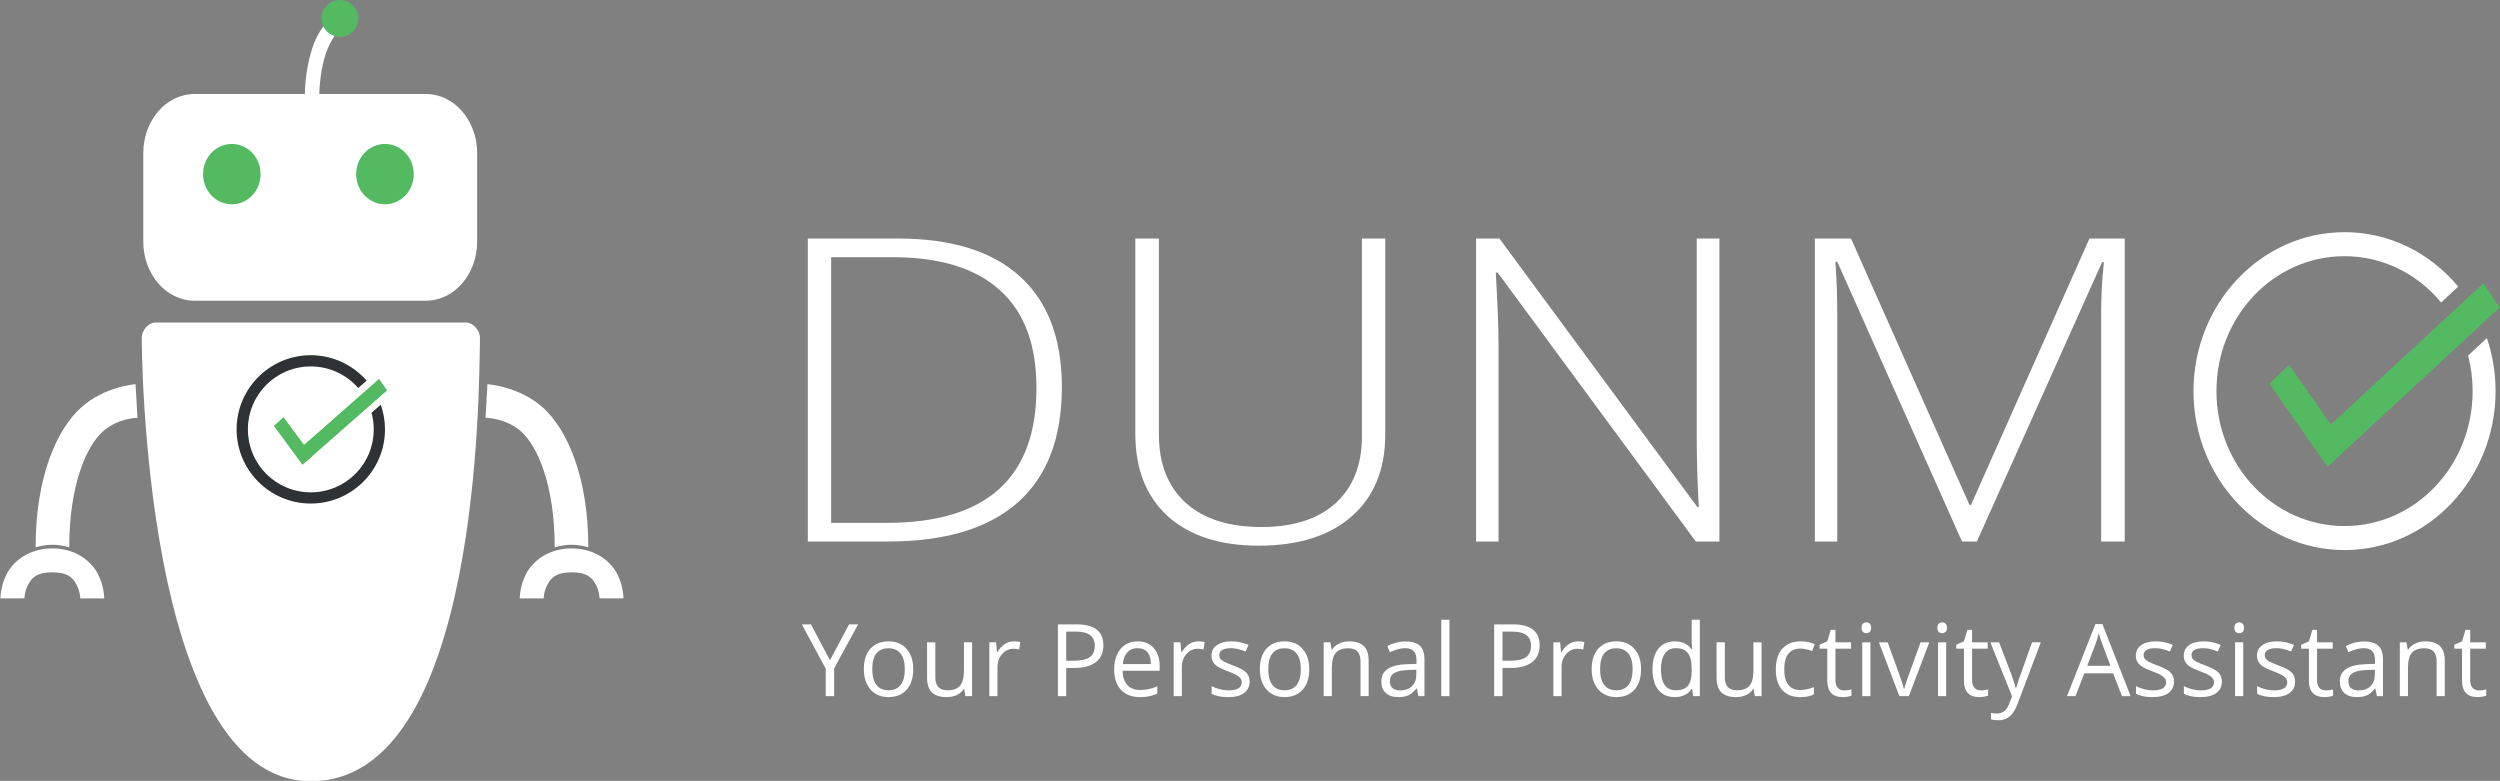 <?xml version="1.0" encoding="UTF-8" standalone="no"?>
<!-- Generator: Adobe Illustrator 16.0.0, SVG Export Plug-In . SVG Version: 6.00 Build 0)  -->

<svg
   xmlns:dc="http://purl.org/dc/elements/1.1/"
   xmlns:cc="http://creativecommons.org/ns#"
   xmlns:rdf="http://www.w3.org/1999/02/22-rdf-syntax-ns#"
   xmlns:svg="http://www.w3.org/2000/svg"
   xmlns="http://www.w3.org/2000/svg"
   xmlns:sodipodi="http://sodipodi.sourceforge.net/DTD/sodipodi-0.dtd"
   xmlns:inkscape="http://www.inkscape.org/namespaces/inkscape"
   version="1.1"
   x="0px"
   y="0px"
   width="1633.933"
   height="510.335"
   viewBox="0 0 1633.933 510.335"
   enable-background="new 0 0 2000 1200"
   xml:space="preserve"
   id="svg2"
   inkscape:version="0.91 r13725"
   sodipodi:docname="logo_horiz_wTagLine.svg"
   inkscape:export-filename="/Users/michael/Desktop/Dunmo/Dunmo/public/img/assets/logoHoriz_wTagLine/logo_horiz_wTagLine.png"
   inkscape:export-xdpi="90"
   inkscape:export-ydpi="90"><rect x="0" y="0" width="1633.933" height="510.335" fill="#808080" stroke="none"/><defs
     id="defs93" /><sodipodi:namedview
     pagecolor="#969696"
     bordercolor="#666666"
     borderopacity="1"
     objecttolerance="10"
     gridtolerance="10"
     guidetolerance="10"
     inkscape:pageopacity="0"
     inkscape:pageshadow="2"
     inkscape:window-width="1366"
     inkscape:window-height="659"
     id="namedview91"
     showgrid="false"
     inkscape:zoom="0.38749452"
     inkscape:cx="476.75128"
     inkscape:cy="325.55531"
     inkscape:window-x="-2"
     inkscape:window-y="0"
     inkscape:window-maximized="0"
     inkscape:current-layer="g3380"
     fit-margin-top="0"
     fit-margin-left="0"
     fit-margin-right="0"
     fit-margin-bottom="0" /><g
     id="Layer_3"
     display="none"
     style="display:none"
     transform="translate(-183.034,-344.832)"><rect
       display="inline"
       width="2000"
       height="1200"
       id="rect5"
       x="0"
       y="0"
       style="display:inline;fill:#54ba62" /></g><g
     id="g3380"><g
       transform="translate(-168.117,-344.832)"
       id="g3603"><g
         id="g3460"
         transform="matrix(2.009,0,0,1.918,355.438,-25.521)"><g
           transform="matrix(1.027,0,0,0.974,-0.339,2.99)"
           style="font-size:148.477px;line-height:125%;font-family:BubblerOne;fill:#ffffff;fill-opacity:1"
           id="g3462"><path
             d="m 165.429,384.63 0,-105.993 28.637,0 q 25.375,0 38.569,13.267 13.267,13.267 13.267,38.714 0,26.68 -13.992,40.382 -13.992,13.63 -41.107,13.63 l -25.375,0 z m 7.395,-6.525 17.545,0 q 47.487,0 47.487,-47.197 0,-22.765 -11.6,-34.219 -11.527,-11.527 -33.929,-11.527 l -19.502,0 0,92.944 z"
             style="font-style:normal;font-variant:normal;font-weight:300;font-stretch:normal;font-size:148.478px;line-height:125%;font-family:'Open Sans';-inkscape-font-specification:'Open Sans, Light';text-align:start;writing-mode:lr-tb;text-anchor:start;fill:#ffffff;fill-opacity:1"
             id="path3464"
             inkscape:connector-curvature="0" /><path
             d="m 269.175,346.931 0,-68.294 7.467,0 0,68.584 q 0,15.297 8.482,23.852 8.482,8.482 23.997,8.482 15.152,0 23.49,-8.337 8.337,-8.41 8.337,-23.272 l 0,-69.309 7.395,0 0,68.584 q 0,18.27 -10.585,28.565 -10.585,10.295 -29.507,10.295 -18.415,0 -28.782,-10.295 -10.295,-10.367 -10.295,-28.855 z"
             style="font-style:normal;font-variant:normal;font-weight:300;font-stretch:normal;font-size:148.478px;line-height:125%;font-family:'Open Sans';-inkscape-font-specification:'Open Sans, Light';text-align:start;writing-mode:lr-tb;text-anchor:start;fill:#ffffff;fill-opacity:1"
             id="path3466"
             inkscape:connector-curvature="0" /><path
             d="m 377.126,384.63 0,-105.993 7.395,0 62.712,93.959 0.435,0 q -0.652,-13.05 -0.652,-24.795 l 0,-69.164 7.177,0 0,105.993 -7.467,0 -62.784,-94.104 -0.58,0 q 0.87,16.82 0.87,25.375 l 0,68.729 -7.105,0 z"
             style="font-style:normal;font-variant:normal;font-weight:300;font-stretch:normal;font-size:148.478px;line-height:125%;font-family:'Open Sans';-inkscape-font-specification:'Open Sans, Light';text-align:start;writing-mode:lr-tb;text-anchor:start;fill:#ffffff;fill-opacity:1"
             id="path3468"
             inkscape:connector-curvature="0" /><path
             d="m 484.425,384.63 0,-105.993 11.455,0 37.554,93.234 0.435,0 37.554,-93.234 11.165,0 0,105.993 -7.467,0 0,-80.329 q 0,-8.41 0.87,-17.4 l -0.58,0 -39.657,97.729 -4.712,0 -39.512,-97.874 -0.58,0 q 0.58,8.99 0.58,18.415 l 0,79.459 -7.105,0 z"
             style="font-style:normal;font-variant:normal;font-weight:300;font-stretch:normal;font-size:148.478px;line-height:125%;font-family:'Open Sans';-inkscape-font-specification:'Open Sans, Light';text-align:start;writing-mode:lr-tb;text-anchor:start;fill:#ffffff;fill-opacity:1"
             id="path3470"
             inkscape:connector-curvature="0" /></g><g
           id="g3472"
           transform="matrix(0.909,0,0,0.997,212.487,5.935)"><path
             stroke-miterlimit="10"
             d="m 548.553,311.827 c 0.593,2.915 0.903,6.363 0.903,9.452 0,24.805 -22.473,48.666 -47.135,48.666 -24.662,0 -45.602,-22.401 -45.602,-48.666 0,-26.264 21.459,-46.989 46.121,-46.989 12.271,0 24.853,5.703 32.942,13.78 L 540.59,283.435 c -9.699,-9.937 -23.172,-16.108 -38.05,-16.108 -29.474,0 -53.451,24.203 -53.451,53.952 0,29.749 23.978,53.952 53.451,53.952 29.473,0 53.451,-24.203 53.451,-53.952 0,-5.441 -0.811,-10.693 -2.301,-15.648 z"
             id="path3474"
             inkscape:connector-curvature="0"
             style="fill:#2ff234;fill-opacity:1;stroke:none;stroke-width:1.265;stroke-miterlimit:10;stroke-dasharray:none"
             sodipodi:nodetypes="cssssccsssscc" /><path
             style="color:#000000;font-style:normal;font-variant:normal;font-weight:normal;font-stretch:normal;font-size:medium;line-height:normal;font-family:sans-serif;text-indent:0;text-align:start;text-decoration:none;text-decoration-line:none;text-decoration-style:solid;text-decoration-color:#000000;letter-spacing:normal;word-spacing:normal;text-transform:none;direction:ltr;block-progression:tb;writing-mode:lr-tb;baseline-shift:baseline;text-anchor:start;white-space:normal;clip-rule:nonzero;display:inline;overflow:visible;visibility:visible;opacity:1;isolation:auto;mix-blend-mode:normal;color-interpolation:sRGB;color-interpolation-filters:linearRGB;solid-color:#000000;solid-opacity:1;fill:#ffffff;fill-opacity:1;fill-rule:nonzero;stroke:none;stroke-width:8.213;stroke-linecap:butt;stroke-linejoin:miter;stroke-miterlimit:10;stroke-dasharray:none;stroke-dashoffset:0;stroke-opacity:1;color-rendering:auto;image-rendering:auto;shape-rendering:auto;text-rendering:auto;enable-background:accumulate"
             d="m 486.088,214.875 c -20.188,0 -36.598,16.42 -36.598,36.584 0,20.164 16.41,36.584 36.598,36.584 20.188,10e-6 36.598,-16.42 36.598,-36.584 0,-4.273 -0.744,-8.375 -2.098,-12.191 l -4.555,4.004 c 0.708,2.608 1.092,5.351 1.092,8.188 0,17.19 -13.87,31.053 -31.037,31.053 -17.167,10e-6 -31.037,-13.863 -31.037,-31.053 0,-17.19 13.87,-31.053 31.037,-31.053 9.35,0 17.715,4.118 23.4,10.641 l 4.141,-3.641 C 506.916,219.736 497.064,214.875 486.088,214.875 Z"
             transform="matrix(1.477,0,0,1.485,-215.198,-52.018)"
             id="path3476"
             inkscape:connector-curvature="0" /><g
             id="g3478"><path
               style="fill:#54ba62"
               d="m 496.699,347.35 -20.839,-28.495 7.06,-6.436 20.84,28.494 z"
               id="path3480"
               inkscape:connector-curvature="0" /><path
               style="fill:#54ba62"
               d="m 558.16,292.825 -59.929,52.946 -5.71,-8.196 59.928,-52.945 z"
               id="path3482"
               inkscape:connector-curvature="0" /><path
               style="fill:#54ba62;fill-opacity:1"
               d="m 558.16,292.825 -59.929,52.946 -5.71,-8.196 59.928,-52.945 z"
               id="path3484"
               inkscape:connector-curvature="0" /></g></g></g><g
         id="g3578"
         transform="translate(-278.382,275)"><g
           id="Layer_3-0"
           display="none"
           style="display:none"
           transform="translate(0,-550)"><rect
             display="inline"
             width="2000"
             height="1200"
             id="rect5-67"
             x="0"
             y="0"
             style="display:inline;fill:#54ba62" /></g><g
           style="display:none"
           id="Layer_3-4-2"
           display="none"
           transform="translate(797.637,-527.31)"><rect
             style="display:inline;fill:#54ba62"
             y="0"
             x="0"
             display="inline"
             width="2000"
             height="1200"
             id="rect4356-6" /></g><g
           id="g4367"
           transform="matrix(0.999,0,0,0.999,-277.087,-19.035)"><g
             transform="translate(8.061,-10.462)"
             id="g4369"><path
               style="color:#000000;font-style:normal;font-variant:normal;font-weight:normal;font-stretch:normal;font-size:medium;line-height:normal;font-family:sans-serif;text-indent:0;text-align:start;text-decoration:none;text-decoration-line:none;text-decoration-style:solid;text-decoration-color:#000000;letter-spacing:normal;word-spacing:normal;text-transform:none;direction:ltr;block-progression:tb;writing-mode:lr-tb;baseline-shift:baseline;text-anchor:start;white-space:normal;clip-rule:nonzero;display:inline;overflow:visible;visibility:visible;opacity:1;isolation:auto;mix-blend-mode:normal;color-interpolation:sRGB;color-interpolation-filters:linearRGB;solid-color:#000000;solid-opacity:1;fill:#ffffff;fill-opacity:1;fill-rule:evenodd;stroke:none;stroke-width:2.003;stroke-linecap:butt;stroke-linejoin:miter;stroke-miterlimit:4;stroke-dasharray:none;stroke-dashoffset:0;stroke-opacity:1;color-rendering:auto;image-rendering:auto;shape-rendering:auto;text-rendering:auto;enable-background:accumulate"
               d="m 1035.144,350.77 -1.23,21.959 c 0,0 13.617,0.124 23.617,9.309 10,9.185 21.617,33.884 21.617,75.447 0,0 4.961,-1.674 10.969,-1.674 6.008,0 11.031,1.675 11.031,1.675 0,-46.211 -13.883,-76.886 -29.383,-91.123 -15.5,-14.237 -36.621,-15.592 -36.621,-15.592 z"
               id="path4371"
               inkscape:connector-curvature="0" /><path
               id="path4373"
               d="m 1090.213,458.205 c -15.539,0 -25.511,8.505 -29.771,16.623 -4.26,8.118 -4.158,16.072 -4.158,16.072 l 15.648,-0.002 c 0,0 0.1,-4.482 2.365,-8.799 2.265,-4.317 5.346,-8.246 15.916,-8.246 10.595,0 13.669,3.931 15.928,8.242 2.259,4.312 2.353,8.789 2.353,8.789 l 15.649,0.029 c 0,0 0.115,-7.957 -4.141,-16.08 -4.256,-8.123 -14.234,-16.629 -29.789,-16.629 z"
               style="color:#000000;font-style:normal;font-variant:normal;font-weight:normal;font-stretch:normal;font-size:medium;line-height:normal;font-family:sans-serif;text-indent:0;text-align:start;text-decoration:none;text-decoration-line:none;text-decoration-style:solid;text-decoration-color:#000000;letter-spacing:normal;word-spacing:normal;text-transform:none;direction:ltr;block-progression:tb;writing-mode:lr-tb;baseline-shift:baseline;text-anchor:start;white-space:normal;clip-rule:nonzero;display:inline;overflow:visible;visibility:visible;opacity:1;isolation:auto;mix-blend-mode:normal;color-interpolation:sRGB;color-interpolation-filters:linearRGB;solid-color:#000000;solid-opacity:1;fill:#ffffff;fill-opacity:1;fill-rule:evenodd;stroke:none;stroke-width:2.003;stroke-linecap:butt;stroke-linejoin:miter;stroke-miterlimit:4;stroke-dasharray:none;stroke-dashoffset:0;stroke-opacity:1;color-rendering:auto;image-rendering:auto;shape-rendering:auto;text-rendering:auto;enable-background:accumulate"
               inkscape:connector-curvature="0" /></g><g
             id="g4375"
             transform="matrix(-1,0,0,1,1848.763,-10.462)"><path
               id="path4377"
               d="m 1035.759,350.77 -1.23,21.959 c 0,0 13.003,0.124 23.003,9.309 10,9.185 21.617,33.884 21.617,75.447 0,0 4.961,-1.674 10.969,-1.674 6.008,0 11.031,1.675 11.031,1.675 0,-46.211 -13.883,-76.886 -29.383,-91.123 -15.5,-14.237 -36.007,-15.592 -36.007,-15.592 z"
               style="color:#000000;font-style:normal;font-variant:normal;font-weight:normal;font-stretch:normal;font-size:medium;line-height:normal;font-family:sans-serif;text-indent:0;text-align:start;text-decoration:none;text-decoration-line:none;text-decoration-style:solid;text-decoration-color:#000000;letter-spacing:normal;word-spacing:normal;text-transform:none;direction:ltr;block-progression:tb;writing-mode:lr-tb;baseline-shift:baseline;text-anchor:start;white-space:normal;clip-rule:nonzero;display:inline;overflow:visible;visibility:visible;opacity:1;isolation:auto;mix-blend-mode:normal;color-interpolation:sRGB;color-interpolation-filters:linearRGB;solid-color:#000000;solid-opacity:1;fill:#ffffff;fill-opacity:1;fill-rule:evenodd;stroke:none;stroke-width:2.003;stroke-linecap:butt;stroke-linejoin:miter;stroke-miterlimit:4;stroke-dasharray:none;stroke-dashoffset:0;stroke-opacity:1;color-rendering:auto;image-rendering:auto;shape-rendering:auto;text-rendering:auto;enable-background:accumulate"
               inkscape:connector-curvature="0" /><path
               id="path4379"
               d="m 1090.213,458.205 c -15.539,0 -25.511,8.505 -29.771,16.623 -4.26,8.118 -4.158,16.072 -4.158,16.072 l 15.648,-0.002 c 0,0 0.1,-4.482 2.365,-8.799 2.265,-4.317 5.346,-8.246 15.916,-8.246 10.595,0 13.669,3.931 15.928,8.242 2.259,4.312 2.353,8.789 2.353,8.789 l 15.649,0.029 c 0,0 0.115,-7.957 -4.141,-16.08 -4.256,-8.123 -14.234,-16.629 -29.789,-16.629 z"
               style="color:#000000;font-style:normal;font-variant:normal;font-weight:normal;font-stretch:normal;font-size:medium;line-height:normal;font-family:sans-serif;text-indent:0;text-align:start;text-decoration:none;text-decoration-line:none;text-decoration-style:solid;text-decoration-color:#000000;letter-spacing:normal;word-spacing:normal;text-transform:none;direction:ltr;block-progression:tb;writing-mode:lr-tb;baseline-shift:baseline;text-anchor:start;white-space:normal;clip-rule:nonzero;display:inline;overflow:visible;visibility:visible;opacity:1;isolation:auto;mix-blend-mode:normal;color-interpolation:sRGB;color-interpolation-filters:linearRGB;solid-color:#000000;solid-opacity:1;fill:#ffffff;fill-opacity:1;fill-rule:evenodd;stroke:none;stroke-width:2.003;stroke-linecap:butt;stroke-linejoin:miter;stroke-miterlimit:4;stroke-dasharray:none;stroke-dashoffset:0;stroke-opacity:1;color-rendering:auto;image-rendering:auto;shape-rendering:auto;text-rendering:auto;enable-background:accumulate"
               inkscape:connector-curvature="0" /></g><path
             id="path4381"
             d="m 825.892,299.981 c 67.858,0 203.575,0 203.575,0 4.282,0 8.926,5.21 8.852,10.003 -0.606,32.663 0.136,290.076 -110.639,290.076 -110.608,0 -110.638,-290.076 -110.638,-290.076 0,-4.979 4.434,-10.003 8.851,-10.003 z"
             style="fill:#ffffff;fill-opacity:1;fill-rule:evenodd;stroke:none;stroke-width:1.885;stroke-linecap:butt;stroke-linejoin:miter;stroke-miterlimit:4;stroke-dasharray:none;stroke-opacity:1"
             inkscape:connector-curvature="0" /><g
             transform="matrix(0.926,0,0,0.926,85.861,28.611)"
             id="g4391"><path
               stroke-miterlimit="10"
               d="m 1026.58,235.893 c 0,23.045 -16.205,41.725 -36.194,41.725 l -163.491,0 c -19.989,0 -36.195,-18.681 -36.195,-41.725 l 0,-62.587 c 0,-23.045 16.205,-41.725 36.195,-41.725 l 163.491,0 c 19.99,0 36.194,18.681 36.194,41.725 l 0,62.587 z"
               id="path4393"
               style="fill:#ffffff;stroke:none;stroke-width:2.034;stroke-miterlimit:10;stroke-dasharray:none;stroke-opacity:1"
               inkscape:connector-curvature="0" /><path
               style="fill:#54ba62"
               d="m 873.578,188.179 a 20.329,21.306 0 0 1 -20.329,21.306 20.329,21.306 0 0 1 -20.329,-21.306 20.329,21.306 0 0 1 20.329,-21.306 20.329,21.306 0 0 1 20.329,21.306 z"
               id="path4395"
               inkscape:connector-curvature="0" /><path
               style="fill:#54ba62"
               d="m 981.781,188.18 a 20.329,21.306 0 0 1 -20.329,21.306 20.329,21.306 0 0 1 -20.329,-21.306 20.329,21.306 0 0 1 20.329,-21.306 20.329,21.306 0 0 1 20.329,21.306 z"
               id="path4397"
               inkscape:connector-curvature="0" /><g
               style="stroke:none;stroke-opacity:1"
               id="g4399"
               transform="translate(-11.919,-0.307)"><path
                 id="path4401"
                 d="m 938.377,76.686 c -11.817,6.983 -16.596,21.205 -19.105,33.184 -2.51,11.978 -2.496,22.422 -2.496,22.422 l 10.199,0 c 0,0 0.015,-9.522 2.279,-20.33 2.265,-10.808 7.032,-22.192 14.312,-26.494 l -5.189,-8.781 z"
                 style="color:#000000;font-style:normal;font-variant:normal;font-weight:normal;font-stretch:normal;font-size:medium;line-height:normal;font-family:sans-serif;text-indent:0;text-align:start;text-decoration:none;text-decoration-line:none;text-decoration-style:solid;text-decoration-color:#000000;letter-spacing:normal;word-spacing:normal;text-transform:none;direction:ltr;block-progression:tb;writing-mode:lr-tb;baseline-shift:baseline;text-anchor:start;white-space:normal;clip-rule:nonzero;display:inline;overflow:visible;visibility:visible;opacity:1;isolation:auto;mix-blend-mode:normal;color-interpolation:sRGB;color-interpolation-filters:linearRGB;solid-color:#000000;solid-opacity:1;fill:#ffffff;fill-opacity:1;fill-rule:evenodd;stroke:none;stroke-width:2.162;stroke-linecap:butt;stroke-linejoin:round;stroke-miterlimit:4;stroke-dasharray:none;stroke-dashoffset:0;stroke-opacity:1;color-rendering:auto;image-rendering:auto;shape-rendering:auto;text-rendering:auto;enable-background:accumulate"
                 inkscape:connector-curvature="0" /><path
                 id="path4403"
                 d="m 954.566,78.483 a 13,13 0 0 1 -13,13 13,13 0 0 1 -13,-13 13,13 0 0 1 13,-13 13,13 0 0 1 13,13 z"
                 style="fill:#54ba62;stroke:none;stroke-opacity:1"
                 inkscape:connector-curvature="0" /></g></g></g></g><g
         id="g3"
         transform="matrix(0.548,0,0,0.497,128.13,463.226)"><g
           id="g7"
           transform="matrix(1.637,0,0,1.795,-379.363,-250.469)"><path
             stroke-miterlimit="10"
             d="m 548.553,311.827 c 0.593,2.915 0.903,6.363 0.903,9.452 0,24.805 -22.473,48.666 -47.135,48.666 -24.662,0 -45.602,-22.401 -45.602,-48.666 0,-26.264 21.459,-46.989 46.121,-46.989 12.271,0 24.853,5.703 32.942,13.78 L 540.59,283.435 c -9.699,-9.937 -23.172,-16.108 -38.05,-16.108 -29.474,0 -53.451,24.203 -53.451,53.952 0,29.749 23.978,53.952 53.451,53.952 29.473,0 53.451,-24.203 53.451,-53.952 0,-5.441 -0.811,-10.693 -2.301,-15.648 z"
             id="path15"
             inkscape:connector-curvature="0"
             style="fill:#2ff234;fill-opacity:1;stroke:none;stroke-width:1.265;stroke-miterlimit:10;stroke-dasharray:none"
             sodipodi:nodetypes="cssssccsssscc" /><path
             style="color:#000000;font-style:normal;font-variant:normal;font-weight:normal;font-stretch:normal;font-size:medium;line-height:normal;font-family:sans-serif;text-indent:0;text-align:start;text-decoration:none;text-decoration-line:none;text-decoration-style:solid;text-decoration-color:#000000;letter-spacing:normal;word-spacing:normal;text-transform:none;direction:ltr;block-progression:tb;writing-mode:lr-tb;baseline-shift:baseline;text-anchor:start;white-space:normal;clip-rule:nonzero;display:inline;overflow:visible;visibility:visible;opacity:1;isolation:auto;mix-blend-mode:normal;color-interpolation:sRGB;color-interpolation-filters:linearRGB;solid-color:#000000;solid-opacity:1;fill:#2f3234;fill-opacity:1;fill-rule:nonzero;stroke:none;stroke-width:8.213;stroke-linecap:butt;stroke-linejoin:miter;stroke-miterlimit:10;stroke-dasharray:none;stroke-dashoffset:0;stroke-opacity:1;color-rendering:auto;image-rendering:auto;shape-rendering:auto;text-rendering:auto;enable-background:accumulate"
             d="m 486.088,214.875 c -20.188,0 -36.598,16.42 -36.598,36.584 0,20.164 16.41,36.584 36.598,36.584 20.188,10e-6 36.598,-16.42 36.598,-36.584 0,-4.273 -0.744,-8.375 -2.098,-12.191 l -4.555,4.004 c 0.708,2.608 1.092,5.351 1.092,8.188 0,17.19 -13.87,31.053 -31.037,31.053 -17.167,10e-6 -31.037,-13.863 -31.037,-31.053 0,-17.19 13.87,-31.053 31.037,-31.053 9.35,0 17.715,4.118 23.4,10.641 l 4.141,-3.641 C 506.916,219.736 497.064,214.875 486.088,214.875 Z"
             transform="matrix(1.477,0,0,1.485,-215.198,-52.018)"
             id="path4204"
             inkscape:connector-curvature="0" /><g
             id="g9"><path
               style="fill:#54ba62"
               d="m 496.699,347.35 -20.839,-28.495 7.06,-6.436 20.84,28.494 z"
               id="polygon11"
               inkscape:connector-curvature="0" /><path
               style="fill:#54ba62"
               d="m 558.16,292.825 -59.929,52.946 -5.71,-8.196 59.928,-52.945 z"
               id="polygon13"
               inkscape:connector-curvature="0" /><path
               style="fill:#54ba62;fill-opacity:1"
               d="m 558.16,292.825 -59.929,52.946 -5.71,-8.196 59.928,-52.945 z"
               id="polygon4217"
               inkscape:connector-curvature="0" /></g></g></g></g><g
       transform="matrix(1.46,0,0,1.46,-499.748,-156.765)"
       style="font-style:normal;font-variant:normal;font-weight:normal;font-stretch:normal;font-size:45px;line-height:125%;font-family:'Open Sans';-inkscape-font-specification:'Open Sans';text-align:center;letter-spacing:0px;word-spacing:0px;text-anchor:middle;fill:#ffffff;fill-opacity:1;stroke:none;stroke-width:1px;stroke-linecap:butt;stroke-linejoin:miter;stroke-opacity:1"
       id="flowRoot3376"><path
         d="m 701.234,386.874 4.087,0 8.503,16.062 8.569,-16.062 4.043,0 -10.723,19.666 0,12.459 -3.779,0 0,-12.283 -10.701,-19.841 z"
         id="path3550"
         inkscape:connector-curvature="0" /><path
         d="m 728.986,406.936 q 0,-5.889 2.944,-9.163 2.944,-3.296 8.174,-3.296 5.054,0 8.02,3.362 2.988,3.362 2.988,9.097 0,5.889 -2.966,9.207 -2.966,3.296 -8.196,3.296 -3.23,0 -5.735,-1.516 -2.505,-1.516 -3.867,-4.351 -1.362,-2.834 -1.362,-6.636 z m 3.779,0 q 0,4.614 1.846,7.031 1.846,2.417 5.427,2.417 3.582,0 5.427,-2.395 1.868,-2.417 1.868,-7.053 0,-4.592 -1.868,-6.965 -1.846,-2.395 -5.471,-2.395 -3.582,0 -5.405,2.351 -1.824,2.351 -1.824,7.009 z"
         id="path3552"
         inkscape:connector-curvature="0" /><path
         d="m 757.309,410.671 0,-15.754 3.691,0 0,15.623 q 0,2.944 1.34,4.395 1.34,1.45 4.197,1.45 3.779,0 5.515,-2.065 1.758,-2.065 1.758,-6.746 l 0,-12.656 3.647,0 0,24.082 -3.01,0 -0.527,-3.23 -0.198,0 q -1.121,1.78 -3.12,2.725 -1.978,0.945 -4.526,0.945 -4.395,0 -6.592,-2.087 -2.175,-2.087 -2.175,-6.68 z"
         id="path3554"
         inkscape:connector-curvature="0" /><path
         d="m 785.17,418.998 0,-24.082 3.01,0 0.417,4.46 0.176,0 q 1.34,-2.351 3.23,-3.625 1.89,-1.274 4.153,-1.274 1.604,0 2.878,0.264 l -0.505,3.384 q -1.494,-0.33 -2.637,-0.33 -2.922,0 -5.01,2.373 -2.065,2.373 -2.065,5.911 l 0,12.92 -3.647,0 z"
         id="path3556"
         inkscape:connector-curvature="0" /><path
         d="m 815.866,418.998 0,-32.124 8.328,0 q 12.041,0 12.041,9.36 0,4.878 -3.34,7.515 -3.318,2.615 -9.514,2.615 l -3.779,0 0,12.634 -3.735,0 z m 3.735,-15.842 3.362,0 q 4.966,0 7.185,-1.604 2.219,-1.604 2.219,-5.142 0,-3.186 -2.087,-4.746 -2.087,-1.56 -6.504,-1.56 l -4.175,0 0,13.052 z"
         id="path3558"
         inkscape:connector-curvature="0" /><path
         d="m 841.046,407.155 q 0,-5.823 2.856,-9.25 2.878,-3.428 7.712,-3.428 4.526,0 7.163,2.988 2.637,2.966 2.637,7.844 l 0,2.307 -16.589,0 q 0.11,4.241 2.131,6.438 2.043,2.197 5.735,2.197 3.889,0 7.69,-1.626 l 0,3.252 q -1.934,0.835 -3.669,1.187 -1.714,0.374 -4.153,0.374 -5.339,0 -8.438,-3.252 -3.076,-3.252 -3.076,-9.031 z m 3.867,-2.505 12.59,0 q 0,-3.45 -1.538,-5.273 -1.538,-1.846 -4.395,-1.846 -2.9,0 -4.636,1.89 -1.714,1.89 -2.021,5.229 z"
         id="path3560"
         inkscape:connector-curvature="0" /><path
         d="m 867.699,418.998 0,-24.082 3.01,0 0.417,4.46 0.176,0 q 1.34,-2.351 3.23,-3.625 1.89,-1.274 4.153,-1.274 1.604,0 2.878,0.264 l -0.505,3.384 q -1.494,-0.33 -2.637,-0.33 -2.922,0 -5.01,2.373 -2.065,2.373 -2.065,5.911 l 0,12.92 -3.647,0 z"
         id="path3562"
         inkscape:connector-curvature="0" /><path
         d="m 884.618,400.827 q 0,-2.944 2.395,-4.636 2.395,-1.714 6.57,-1.714 3.889,0 7.603,1.582 l -1.296,2.966 q -3.625,-1.494 -6.57,-1.494 -2.593,0 -3.911,0.813 -1.318,0.813 -1.318,2.241 0,0.967 0.483,1.648 0.505,0.681 1.604,1.296 1.099,0.615 4.219,1.78 4.285,1.56 5.779,3.142 1.516,1.582 1.516,3.977 0,3.362 -2.505,5.186 -2.505,1.824 -7.031,1.824 -4.79,0 -7.471,-1.516 l 0,-3.384 q 1.736,0.879 3.713,1.384 2,0.505 3.845,0.505 2.856,0 4.395,-0.901 1.538,-0.923 1.538,-2.791 0,-1.406 -1.23,-2.395 -1.208,-1.011 -4.746,-2.373 -3.362,-1.252 -4.79,-2.175 -1.406,-0.945 -2.109,-2.131 -0.681,-1.187 -0.681,-2.834 z"
         id="path3564"
         inkscape:connector-curvature="0" /><path
         d="m 906.261,406.936 q 0,-5.889 2.944,-9.163 2.944,-3.296 8.174,-3.296 5.054,0 8.02,3.362 2.988,3.362 2.988,9.097 0,5.889 -2.966,9.207 -2.966,3.296 -8.196,3.296 -3.23,0 -5.735,-1.516 -2.505,-1.516 -3.867,-4.351 -1.362,-2.834 -1.362,-6.636 z m 3.779,0 q 0,4.614 1.846,7.031 1.846,2.417 5.427,2.417 3.582,0 5.427,-2.395 1.868,-2.417 1.868,-7.053 0,-4.592 -1.868,-6.965 -1.846,-2.395 -5.471,-2.395 -3.582,0 -5.405,2.351 -1.824,2.351 -1.824,7.009 z"
         id="path3566"
         inkscape:connector-curvature="0" /><path
         d="m 934.848,418.998 0,-24.082 2.966,0 0.593,3.296 0.176,0 q 1.121,-1.78 3.142,-2.747 2.021,-0.989 4.504,-0.989 4.351,0 6.548,2.109 2.197,2.087 2.197,6.702 l 0,15.71 -3.647,0 0,-15.579 q 0,-2.944 -1.34,-4.395 -1.34,-1.45 -4.197,-1.45 -3.779,0 -5.537,2.043 -1.758,2.043 -1.758,6.746 l 0,12.634 -3.647,0 z"
         id="path3568"
         inkscape:connector-curvature="0" /><path
         d="m 960.644,412.341 q 0,-7.295 11.667,-7.646 l 4.087,-0.132 0,-1.494 q 0,-2.834 -1.23,-4.175 -1.208,-1.362 -3.889,-1.362 -3.01,0 -6.812,1.846 l -1.121,-2.791 q 1.78,-0.967 3.889,-1.516 2.131,-0.549 4.263,-0.549 4.307,0 6.372,1.912 2.087,1.912 2.087,6.13 l 0,16.436 -2.703,0 -0.725,-3.428 -0.176,0 q -1.802,2.263 -3.604,3.076 -1.78,0.791 -4.46,0.791 -3.582,0 -5.625,-1.846 -2.021,-1.846 -2.021,-5.251 z m 3.823,0.044 q 0,1.978 1.187,3.01 1.208,1.033 3.362,1.033 3.406,0 5.339,-1.868 1.956,-1.868 1.956,-5.229 l 0,-2.175 -3.647,0.154 q -4.351,0.154 -6.284,1.362 -1.912,1.187 -1.912,3.713 z"
         id="path3570"
         inkscape:connector-curvature="0" /><path
         d="m 987.494,418.998 0,-34.189 3.647,0 0,34.189 -3.647,0 z"
         id="path3572"
         inkscape:connector-curvature="0" /><path
         d="m 1011.159,418.998 0,-32.124 8.328,0 q 12.041,0 12.041,9.36 0,4.878 -3.34,7.515 -3.318,2.615 -9.514,2.615 l -3.779,0 0,12.634 -3.735,0 z m 3.735,-15.842 3.362,0 q 4.966,0 7.185,-1.604 2.219,-1.604 2.219,-5.142 0,-3.186 -2.087,-4.746 -2.087,-1.56 -6.504,-1.56 l -4.175,0 0,13.052 z"
         id="path3574"
         inkscape:connector-curvature="0" /><path
         d="m 1037.68,418.998 0,-24.082 3.01,0 0.417,4.46 0.176,0 q 1.34,-2.351 3.23,-3.625 1.89,-1.274 4.153,-1.274 1.604,0 2.878,0.264 l -0.505,3.384 q -1.494,-0.33 -2.637,-0.33 -2.922,0 -5.01,2.373 -2.066,2.373 -2.066,5.911 l 0,12.92 -3.647,0 z"
         id="path3576"
         inkscape:connector-curvature="0" /><path
         d="m 1054.796,406.936 q 0,-5.889 2.944,-9.163 2.944,-3.296 8.174,-3.296 5.054,0 8.02,3.362 2.988,3.362 2.988,9.097 0,5.889 -2.966,9.207 -2.966,3.296 -8.196,3.296 -3.23,0 -5.735,-1.516 -2.505,-1.516 -3.867,-4.351 -1.362,-2.834 -1.362,-6.636 z m 3.779,0 q 0,4.614 1.846,7.031 1.846,2.417 5.427,2.417 3.582,0 5.427,-2.395 1.868,-2.417 1.868,-7.053 0,-4.592 -1.868,-6.965 -1.846,-2.395 -5.471,-2.395 -3.582,0 -5.405,2.351 -1.824,2.351 -1.824,7.009 z"
         id="path3578"
         inkscape:connector-curvature="0" /><path
         d="m 1082.043,407.023 q 0,-5.955 2.637,-9.25 2.637,-3.296 7.339,-3.296 4.9,0 7.515,3.56 l 0.286,0 -0.154,-1.736 -0.088,-1.692 0,-9.8 3.647,0 0,34.189 -2.966,0 -0.483,-3.23 -0.198,0 q -2.527,3.669 -7.559,3.669 -4.724,0 -7.361,-3.23 -2.615,-3.23 -2.615,-9.185 z m 3.779,0.044 q 0,4.614 1.692,6.965 1.692,2.351 4.966,2.351 3.735,0 5.405,-2.021 1.692,-2.043 1.692,-6.57 l 0,-0.769 q 0,-5.12 -1.714,-7.295 -1.692,-2.197 -5.427,-2.197 -3.208,0 -4.922,2.505 -1.692,2.483 -1.692,7.031 z"
         id="path3580"
         inkscape:connector-curvature="0" /><path
         d="m 1110.717,410.671 0,-15.754 3.691,0 0,15.623 q 0,2.944 1.34,4.395 1.34,1.45 4.197,1.45 3.779,0 5.515,-2.065 1.758,-2.065 1.758,-6.746 l 0,-12.656 3.647,0 0,24.082 -3.01,0 -0.527,-3.23 -0.198,0 q -1.121,1.78 -3.12,2.725 -1.978,0.945 -4.526,0.945 -4.394,0 -6.592,-2.087 -2.175,-2.087 -2.175,-6.68 z"
         id="path3582"
         inkscape:connector-curvature="0" /><path
         d="m 1137.238,407.111 q 0,-6.042 2.9,-9.338 2.922,-3.296 8.306,-3.296 1.736,0 3.472,0.374 1.736,0.374 2.725,0.879 l -1.121,3.098 q -1.208,-0.483 -2.637,-0.791 -1.428,-0.33 -2.527,-0.33 -7.339,0 -7.339,9.36 0,4.438 1.78,6.812 1.802,2.373 5.317,2.373 3.01,0 6.174,-1.296 l 0,3.23 q -2.417,1.252 -6.087,1.252 -5.229,0 -8.108,-3.208 -2.856,-3.23 -2.856,-9.119 z"
         id="path3584"
         inkscape:connector-curvature="0" /><path
         d="m 1156.837,397.751 0,-1.758 3.45,-1.516 1.538,-5.142 2.109,0 0,5.581 6.987,0 0,2.834 -6.987,0 0,14.172 q 0,2.175 1.033,3.34 1.033,1.165 2.834,1.165 0.967,0 1.868,-0.132 0.901,-0.154 1.428,-0.308 l 0,2.791 q -0.593,0.286 -1.758,0.461 -1.143,0.198 -2.065,0.198 -6.987,0 -6.987,-7.361 l 0,-14.326 -3.45,0 z"
         id="path3586"
         inkscape:connector-curvature="0" /><path
         d="m 1175.624,388.391 q 0,-1.252 0.615,-1.824 0.615,-0.593 1.538,-0.593 0.879,0 1.516,0.593 0.637,0.593 0.637,1.824 0,1.23 -0.637,1.846 -0.637,0.593 -1.516,0.593 -0.923,0 -1.538,-0.593 -0.615,-0.615 -0.615,-1.846 z m 0.308,30.608 0,-24.082 3.647,0 0,24.082 -3.647,0 z"
         id="path3588"
         inkscape:connector-curvature="0" /><path
         d="m 1183.402,394.916 3.911,0 5.186,14.282 q 1.758,5.01 2.066,6.504 l 0.176,0 q 0.242,-1.165 1.516,-4.812 1.296,-3.669 5.779,-15.974 l 3.911,0 -9.141,24.082 -4.263,0 -9.141,-24.082 z"
         id="path3590"
         inkscape:connector-curvature="0" /><path
         d="m 1209.55,388.391 q 0,-1.252 0.615,-1.824 0.615,-0.593 1.538,-0.593 0.879,0 1.516,0.593 0.637,0.593 0.637,1.824 0,1.23 -0.637,1.846 -0.637,0.593 -1.516,0.593 -0.923,0 -1.538,-0.593 -0.615,-0.615 -0.615,-1.846 z m 0.308,30.608 0,-24.082 3.647,0 0,24.082 -3.647,0 z"
         id="path3592"
         inkscape:connector-curvature="0" /><path
         d="m 1218.009,397.751 0,-1.758 3.45,-1.516 1.538,-5.142 2.109,0 0,5.581 6.987,0 0,2.834 -6.987,0 0,14.172 q 0,2.175 1.033,3.34 1.033,1.165 2.834,1.165 0.967,0 1.868,-0.132 0.901,-0.154 1.428,-0.308 l 0,2.791 q -0.593,0.286 -1.758,0.461 -1.143,0.198 -2.065,0.198 -6.987,0 -6.987,-7.361 l 0,-14.326 -3.45,0 z"
         id="path3594"
         inkscape:connector-curvature="0" /><path
         d="m 1233.28,394.916 3.911,0 5.273,13.733 q 1.736,4.702 2.153,6.79 l 0.176,0 q 0.286,-1.121 1.187,-3.823 0.923,-2.725 5.976,-16.699 l 3.911,0 -10.349,27.422 q -1.538,4.065 -3.603,5.757 -2.043,1.714 -5.032,1.714 -1.67,0 -3.296,-0.374 l 0,-2.922 q 1.208,0.264 2.703,0.264 3.757,0 5.361,-4.219 l 1.34,-3.428 -9.712,-24.214 z"
         id="path3596"
         inkscape:connector-curvature="0" /><path
         d="m 1267.602,418.998 12.7,-32.256 3.142,0 12.634,32.256 -3.867,0 -3.999,-10.217 -12.876,0 -3.955,10.217 -3.779,0 z m 9.053,-13.579 10.393,0 -3.735,-9.954 q -0.725,-1.89 -1.494,-4.636 -0.483,2.109 -1.384,4.636 l -3.779,9.954 z"
         id="path3598"
         inkscape:connector-curvature="0" /><path
         d="m 1298.407,400.827 q 0,-2.944 2.395,-4.636 2.395,-1.714 6.57,-1.714 3.889,0 7.603,1.582 l -1.296,2.966 q -3.626,-1.494 -6.57,-1.494 -2.593,0 -3.911,0.813 -1.318,0.813 -1.318,2.241 0,0.967 0.483,1.648 0.505,0.681 1.604,1.296 1.099,0.615 4.219,1.78 4.285,1.56 5.779,3.142 1.516,1.582 1.516,3.977 0,3.362 -2.505,5.186 -2.505,1.824 -7.031,1.824 -4.79,0 -7.471,-1.516 l 0,-3.384 q 1.736,0.879 3.713,1.384 2,0.505 3.845,0.505 2.857,0 4.395,-0.901 1.538,-0.923 1.538,-2.791 0,-1.406 -1.23,-2.395 -1.208,-1.011 -4.746,-2.373 -3.362,-1.252 -4.79,-2.175 -1.406,-0.945 -2.109,-2.131 -0.681,-1.187 -0.681,-2.834 z"
         id="path3600"
         inkscape:connector-curvature="0" /><path
         d="m 1319.852,400.827 q 0,-2.944 2.395,-4.636 2.395,-1.714 6.57,-1.714 3.889,0 7.603,1.582 l -1.296,2.966 q -3.626,-1.494 -6.57,-1.494 -2.593,0 -3.911,0.813 -1.318,0.813 -1.318,2.241 0,0.967 0.483,1.648 0.505,0.681 1.604,1.296 1.099,0.615 4.219,1.78 4.285,1.56 5.779,3.142 1.516,1.582 1.516,3.977 0,3.362 -2.505,5.186 -2.505,1.824 -7.031,1.824 -4.79,0 -7.471,-1.516 l 0,-3.384 q 1.736,0.879 3.713,1.384 2,0.505 3.845,0.505 2.856,0 4.394,-0.901 1.538,-0.923 1.538,-2.791 0,-1.406 -1.23,-2.395 -1.208,-1.011 -4.746,-2.373 -3.362,-1.252 -4.79,-2.175 -1.406,-0.945 -2.109,-2.131 -0.681,-1.187 -0.681,-2.834 z"
         id="path3602"
         inkscape:connector-curvature="0" /><path
         d="m 1342.528,388.391 q 0,-1.252 0.615,-1.824 0.615,-0.593 1.538,-0.593 0.879,0 1.516,0.593 0.637,0.593 0.637,1.824 0,1.23 -0.637,1.846 -0.637,0.593 -1.516,0.593 -0.923,0 -1.538,-0.593 -0.615,-0.615 -0.615,-1.846 z m 0.308,30.608 0,-24.082 3.647,0 0,24.082 -3.647,0 z"
         id="path3604"
         inkscape:connector-curvature="0" /><path
         d="m 1352.636,400.827 q 0,-2.944 2.395,-4.636 2.395,-1.714 6.57,-1.714 3.889,0 7.603,1.582 l -1.296,2.966 q -3.625,-1.494 -6.57,-1.494 -2.593,0 -3.911,0.813 -1.318,0.813 -1.318,2.241 0,0.967 0.483,1.648 0.505,0.681 1.604,1.296 1.099,0.615 4.219,1.78 4.285,1.56 5.779,3.142 1.516,1.582 1.516,3.977 0,3.362 -2.505,5.186 -2.505,1.824 -7.031,1.824 -4.79,0 -7.471,-1.516 l 0,-3.384 q 1.736,0.879 3.713,1.384 2,0.505 3.845,0.505 2.856,0 4.394,-0.901 1.538,-0.923 1.538,-2.791 0,-1.406 -1.23,-2.395 -1.208,-1.011 -4.746,-2.373 -3.362,-1.252 -4.79,-2.175 -1.406,-0.945 -2.109,-2.131 -0.681,-1.187 -0.681,-2.834 z"
         id="path3606"
         inkscape:connector-curvature="0" /><path
         d="m 1372.433,397.751 0,-1.758 3.45,-1.516 1.538,-5.142 2.109,0 0,5.581 6.987,0 0,2.834 -6.987,0 0,14.172 q 0,2.175 1.033,3.34 1.033,1.165 2.834,1.165 0.967,0 1.868,-0.132 0.901,-0.154 1.428,-0.308 l 0,2.791 q -0.593,0.286 -1.758,0.461 -1.143,0.198 -2.065,0.198 -6.987,0 -6.987,-7.361 l 0,-14.326 -3.45,0 z"
         id="path3608"
         inkscape:connector-curvature="0" /><path
         d="m 1389.726,412.341 q 0,-7.295 11.668,-7.646 l 4.087,-0.132 0,-1.494 q 0,-2.834 -1.23,-4.175 -1.208,-1.362 -3.889,-1.362 -3.01,0 -6.812,1.846 l -1.121,-2.791 q 1.78,-0.967 3.889,-1.516 2.131,-0.549 4.263,-0.549 4.307,0 6.372,1.912 2.087,1.912 2.087,6.13 l 0,16.436 -2.703,0 -0.725,-3.428 -0.176,0 q -1.802,2.263 -3.603,3.076 -1.78,0.791 -4.46,0.791 -3.582,0 -5.625,-1.846 -2.022,-1.846 -2.022,-5.251 z m 3.823,0.044 q 0,1.978 1.187,3.01 1.208,1.033 3.362,1.033 3.406,0 5.339,-1.868 1.956,-1.868 1.956,-5.229 l 0,-2.175 -3.647,0.154 q -4.351,0.154 -6.284,1.362 -1.912,1.187 -1.912,3.713 z"
         id="path3610"
         inkscape:connector-curvature="0" /><path
         d="m 1416.576,418.998 0,-24.082 2.966,0 0.593,3.296 0.176,0 q 1.121,-1.78 3.142,-2.747 2.022,-0.989 4.504,-0.989 4.351,0 6.548,2.109 2.197,2.087 2.197,6.702 l 0,15.71 -3.647,0 0,-15.579 q 0,-2.944 -1.34,-4.395 -1.34,-1.45 -4.197,-1.45 -3.779,0 -5.537,2.043 -1.758,2.043 -1.758,6.746 l 0,12.634 -3.647,0 z"
         id="path3612"
         inkscape:connector-curvature="0" /><path
         d="m 1440.988,397.751 0,-1.758 3.45,-1.516 1.538,-5.142 2.109,0 0,5.581 6.987,0 0,2.834 -6.987,0 0,14.172 q 0,2.175 1.033,3.34 1.033,1.165 2.834,1.165 0.967,0 1.868,-0.132 0.901,-0.154 1.428,-0.308 l 0,2.791 q -0.593,0.286 -1.758,0.461 -1.143,0.198 -2.065,0.198 -6.987,0 -6.987,-7.361 l 0,-14.326 -3.45,0 z"
         id="path3614"
         inkscape:connector-curvature="0" /></g></g></svg>